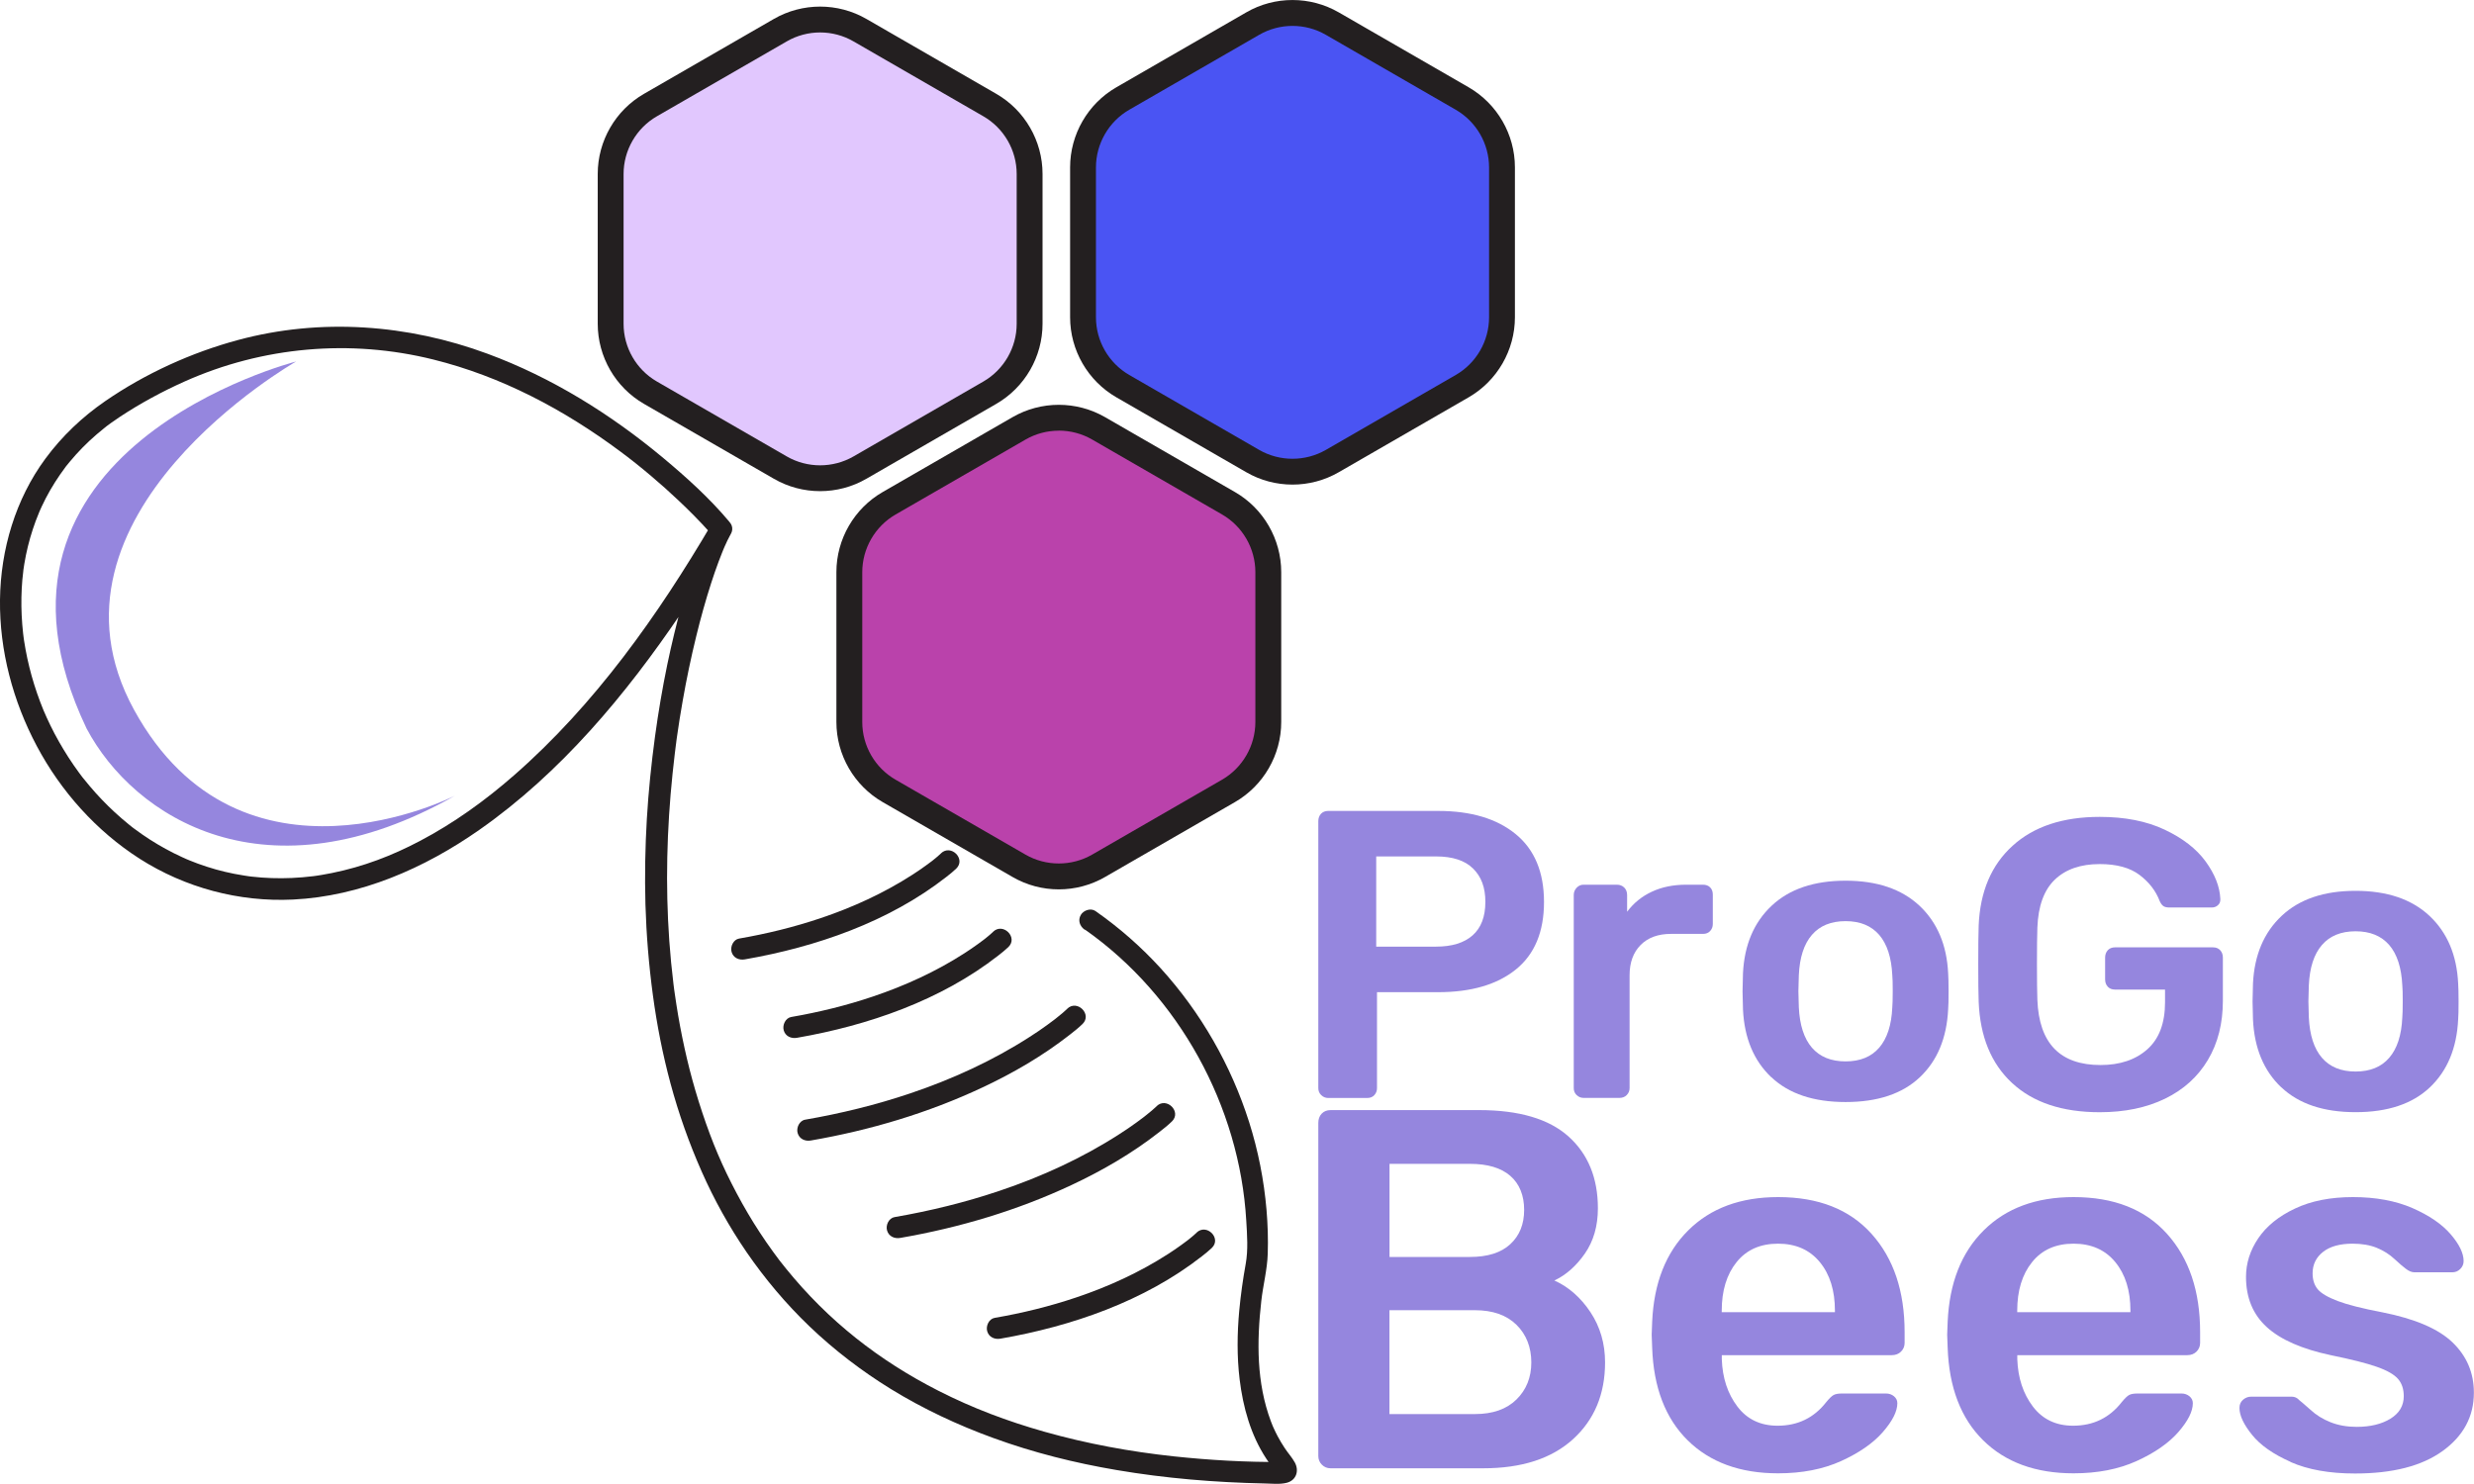 <svg width="185" height="111" viewBox="0 0 185 111" fill="none" xmlns="http://www.w3.org/2000/svg">
<g clip-path="url(#clip0_118_70)">
<path d="M72.807 7.16L65.508 2.949C62.921 1.456 59.734 1.456 57.143 2.949L49.844 7.16C47.257 8.652 45.663 11.411 45.663 14.401V22.826C45.663 25.811 47.257 28.575 49.844 30.067L57.143 34.278C59.73 35.77 62.916 35.77 65.508 34.278L72.807 30.067C75.394 28.575 76.988 25.816 76.988 22.826V14.401C76.988 11.415 75.394 8.652 72.807 7.16Z" fill="#E1C7FE"/>
<path d="M61.328 36.737C60.129 36.737 58.936 36.428 57.869 35.811L48.155 30.208C46.022 28.978 44.697 26.683 44.697 24.219V13.008C44.697 10.544 46.022 8.248 48.155 7.019L57.869 1.416C60.002 0.186 62.653 0.186 64.787 1.416L74.5 7.019C76.634 8.248 77.959 10.544 77.959 13.008V24.219C77.959 26.683 76.634 28.978 74.5 30.208L64.787 35.811C63.72 36.428 62.522 36.737 61.328 36.737ZM61.328 2.427C60.465 2.427 59.603 2.65 58.836 3.094L49.122 8.698C47.588 9.582 46.63 11.238 46.63 13.012V24.224C46.63 25.997 47.583 27.649 49.122 28.538L58.836 34.142C60.37 35.026 62.281 35.026 63.82 34.142L73.533 28.538C75.068 27.654 76.025 25.997 76.025 24.224V13.012C76.025 11.238 75.072 9.587 73.533 8.698L63.82 3.094C63.053 2.65 62.19 2.427 61.328 2.427Z" fill="#231F20"/>
<path d="M108.13 6.67L100.832 2.459C98.244 0.966 95.058 0.966 92.466 2.459L85.167 6.67C82.58 8.162 80.987 10.921 80.987 13.911V22.336C80.987 25.322 82.58 28.085 85.167 29.577L92.466 33.788C95.053 35.281 98.24 35.281 100.832 33.788L108.13 29.577C110.718 28.085 112.311 25.326 112.311 22.336V13.911C112.311 10.925 110.718 8.162 108.13 6.67Z" fill="#4A54F3"/>
<path d="M96.651 36.247C95.453 36.247 94.259 35.938 93.192 35.321L83.479 29.718C81.345 28.488 80.02 26.193 80.02 23.729V12.518C80.02 10.054 81.345 7.758 83.479 6.529L93.192 0.926C95.326 -0.309 97.976 -0.304 100.11 0.926L109.823 6.529C111.957 7.763 113.282 10.054 113.282 12.518V23.729C113.282 26.193 111.957 28.488 109.823 29.718L100.11 35.321C99.043 35.938 97.845 36.247 96.651 36.247ZM96.651 1.937C95.789 1.937 94.931 2.16 94.159 2.604L84.445 8.208C82.911 9.092 81.953 10.748 81.953 12.522V23.733C81.953 25.508 82.907 27.159 84.445 28.048L94.159 33.652C95.693 34.536 97.604 34.536 99.143 33.652L108.857 28.048C110.395 27.164 111.349 25.508 111.349 23.733V12.522C111.349 10.748 110.395 9.097 108.857 8.208L99.143 2.604C98.376 2.16 97.513 1.937 96.651 1.937Z" fill="#231F20"/>
<path d="M94.84 52.612V44.187C94.84 41.201 93.247 38.438 90.659 36.946L83.361 32.735C80.773 31.242 77.587 31.242 74.995 32.735L67.696 36.946C65.109 38.438 63.516 41.197 63.516 44.187V52.612C63.516 55.597 65.109 58.361 67.696 59.853L74.995 64.064C77.582 65.556 80.769 65.556 83.361 64.064L90.659 59.853C93.247 58.361 94.84 55.602 94.84 52.612Z" fill="#BA42AB"/>
<path d="M79.175 66.523C77.977 66.523 76.783 66.214 75.717 65.597L66.003 59.994C63.87 58.764 62.544 56.469 62.544 54.005V42.794C62.544 40.33 63.87 38.034 66.003 36.805L75.717 31.202C77.85 29.972 80.501 29.972 82.634 31.202L92.348 36.805C94.481 38.034 95.807 40.33 95.807 42.794V54.005C95.807 56.469 94.481 58.764 92.348 59.994L82.634 65.597C81.568 66.214 80.369 66.523 79.175 66.523ZM79.175 32.213C78.313 32.213 77.451 32.436 76.683 32.88L66.97 38.484C65.436 39.368 64.478 41.024 64.478 42.798V54.01C64.478 55.784 65.431 57.435 66.97 58.32L76.683 63.923C78.218 64.808 80.129 64.808 81.668 63.923L91.381 58.32C92.915 57.435 93.873 55.779 93.873 54.005V42.794C93.873 41.02 92.92 39.368 91.381 38.479L81.668 32.876C80.9 32.431 80.038 32.209 79.175 32.209V32.213Z" fill="#231F20"/>
<path d="M81.15 69.545C88.158 74.472 92.693 82.752 93.192 91.291C93.256 92.348 93.342 93.491 93.151 94.539C92.943 95.687 92.779 96.849 92.67 98.01C92.511 99.725 92.489 101.463 92.697 103.178C92.952 105.265 93.524 107.329 94.686 109.099C94.926 109.471 95.194 109.829 95.448 110.188C95.575 110.369 95.43 110.106 95.439 110.147C95.398 109.993 95.421 109.707 95.63 109.494C95.557 109.566 95.852 109.344 95.743 109.403C95.675 109.439 96.006 109.299 95.866 109.348C95.63 109.435 96.056 109.349 95.857 109.353C93.156 109.371 90.451 109.217 87.763 108.931C84.518 108.582 81.272 107.987 78.113 107.094C75.308 106.3 72.725 105.324 70.183 104.031C65.717 101.758 61.945 98.8 58.777 94.889C58.377 94.399 58.196 94.163 57.796 93.609C57.456 93.142 57.129 92.666 56.811 92.18C56.194 91.241 55.627 90.27 55.1 89.281C53.997 87.207 53.257 85.443 52.517 83.224C51.778 81.005 51.269 78.95 50.856 76.763C50.752 76.214 50.661 75.665 50.575 75.112C50.534 74.848 50.493 74.581 50.457 74.318C50.447 74.249 50.438 74.186 50.429 74.118C50.398 73.896 50.452 74.29 50.42 74.068C50.402 73.914 50.379 73.76 50.361 73.605C50.23 72.53 50.125 71.455 50.048 70.375C49.753 66.21 49.862 62.013 50.293 57.862C50.343 57.372 50.398 56.882 50.457 56.396C50.484 56.165 50.516 55.933 50.543 55.706C50.552 55.648 50.556 55.593 50.566 55.534C50.593 55.334 50.538 55.72 50.566 55.52C50.584 55.389 50.602 55.257 50.62 55.126C50.747 54.227 50.888 53.334 51.047 52.44C51.333 50.806 51.673 49.178 52.068 47.567C52.395 46.233 52.763 44.904 53.185 43.597C53.357 43.066 53.539 42.535 53.734 42.014C53.82 41.787 53.906 41.56 53.997 41.337C54.038 41.238 54.083 41.138 54.12 41.033C54.02 41.283 54.12 41.024 54.179 40.897C54.319 40.58 54.465 40.267 54.633 39.967C54.819 39.627 54.746 39.273 54.505 38.987C53.053 37.259 51.337 35.707 49.608 34.264C45.677 30.984 41.27 28.239 36.458 26.46C30.494 24.255 23.985 23.77 17.82 25.426C14.307 26.37 10.871 27.939 7.875 29.999C6.155 31.183 4.643 32.617 3.4 34.3C1.162 37.331 0.045 41.097 -7.06874e-06 44.858C-0.045 48.66 0.971 52.453 2.751 55.802C4.553 59.191 7.204 62.158 10.444 64.232C13.84 66.4 17.875 67.48 21.906 67.285C26.958 67.04 31.733 64.948 35.836 62.077C41.937 57.807 46.812 51.954 50.951 45.829C52.245 43.914 53.471 41.95 54.642 39.958C55.168 39.06 53.775 38.248 53.248 39.142C49.208 46.024 44.488 52.698 38.446 57.984C36.285 59.876 33.939 61.568 31.392 62.907C29.309 64.005 27.18 64.822 24.811 65.302C24.566 65.352 24.32 65.398 24.071 65.439C23.948 65.461 23.826 65.479 23.703 65.498C23.631 65.507 23.558 65.52 23.485 65.529C23.662 65.507 23.449 65.534 23.408 65.538C22.886 65.602 22.36 65.647 21.833 65.67C20.821 65.715 19.804 65.683 18.796 65.566C18.742 65.561 18.406 65.516 18.61 65.543C18.501 65.529 18.388 65.511 18.279 65.493C18.025 65.452 17.775 65.411 17.525 65.361C17.062 65.271 16.604 65.162 16.15 65.035C15.696 64.908 15.238 64.758 14.788 64.595C14.575 64.517 14.366 64.436 14.157 64.35C14.107 64.332 14.058 64.309 14.008 64.286C14.194 64.363 13.994 64.282 13.962 64.268C13.844 64.218 13.726 64.164 13.608 64.109C12.778 63.728 11.974 63.288 11.203 62.793C10.812 62.539 10.426 62.276 10.054 61.995C10.013 61.968 9.759 61.773 9.913 61.891C9.823 61.818 9.732 61.745 9.641 61.673C9.45 61.519 9.264 61.364 9.083 61.205C8.397 60.611 7.748 59.971 7.14 59.295C6.831 58.95 6.532 58.592 6.241 58.229C6.105 58.061 6.259 58.261 6.132 58.093C6.055 57.993 5.978 57.889 5.905 57.789C5.769 57.603 5.633 57.412 5.501 57.222C4.979 56.464 4.507 55.679 4.076 54.867C3.867 54.468 3.668 54.059 3.481 53.647C3.436 53.551 3.395 53.456 3.354 53.356C3.327 53.297 3.304 53.238 3.277 53.184C3.359 53.37 3.277 53.175 3.259 53.143C3.173 52.93 3.087 52.717 3.005 52.499C2.683 51.646 2.41 50.775 2.192 49.89C2.083 49.454 1.993 49.019 1.911 48.579C1.87 48.352 1.834 48.13 1.797 47.903C1.788 47.848 1.748 47.522 1.775 47.748C1.757 47.626 1.743 47.503 1.729 47.381C1.63 46.483 1.584 45.575 1.602 44.668C1.611 44.237 1.634 43.81 1.67 43.379C1.689 43.157 1.716 42.93 1.743 42.708C1.77 42.467 1.725 42.798 1.761 42.558C1.779 42.435 1.797 42.318 1.816 42.195C1.961 41.31 2.174 40.435 2.456 39.582C2.587 39.173 2.742 38.77 2.905 38.375C2.987 38.18 2.837 38.533 2.919 38.339C2.941 38.284 2.969 38.225 2.991 38.171C3.032 38.075 3.078 37.985 3.118 37.889C3.214 37.685 3.314 37.481 3.418 37.277C3.845 36.456 4.339 35.68 4.893 34.94C5.029 34.759 4.857 34.977 5.002 34.8C5.07 34.718 5.138 34.632 5.206 34.55C5.365 34.359 5.529 34.169 5.692 33.987C6.01 33.638 6.341 33.298 6.686 32.976C7.049 32.635 7.431 32.313 7.821 32C7.839 31.986 8.021 31.846 7.875 31.955C7.912 31.927 7.948 31.9 7.984 31.869C8.089 31.791 8.189 31.714 8.293 31.642C8.515 31.483 8.738 31.329 8.965 31.179C10.49 30.172 12.115 29.291 13.785 28.543C19.65 25.916 26.2 25.349 32.4 26.891C37.484 28.153 42.155 30.625 46.367 33.756C47.139 34.328 47.883 34.917 48.705 35.616C49.39 36.192 50.057 36.791 50.706 37.404C51.519 38.166 52.304 38.96 53.048 39.786C53.148 39.895 53.244 40.004 53.339 40.117L53.212 39.137C52.781 39.926 52.445 40.775 52.132 41.614C51.705 42.771 51.337 43.951 51.006 45.135C50.584 46.646 50.221 48.17 49.898 49.708C49.531 51.487 49.227 53.279 48.981 55.08C48.705 57.131 48.491 59.186 48.369 61.251C48.246 63.315 48.205 65.516 48.264 67.648C48.332 69.921 48.518 72.185 48.822 74.44C49.127 76.695 49.558 78.882 50.143 81.055C50.752 83.306 51.528 85.501 52.472 87.634C53.416 89.766 54.524 91.754 55.822 93.65C57.197 95.651 58.768 97.52 60.52 99.199C62.372 100.973 64.423 102.543 66.607 103.89C69.026 105.379 71.613 106.59 74.282 107.561C77.269 108.65 80.365 109.426 83.501 109.956C87.151 110.578 90.85 110.882 94.549 110.959C95.085 110.968 95.707 111.045 96.233 110.905C96.942 110.714 97.159 110.002 96.823 109.389C96.615 109.013 96.311 108.682 96.075 108.323C95.879 108.028 95.698 107.724 95.534 107.416C95.43 107.221 95.335 107.021 95.244 106.821C95.221 106.771 95.198 106.722 95.176 106.672C95.158 106.631 95.23 106.808 95.171 106.658C95.126 106.54 95.076 106.422 95.031 106.304C93.959 103.428 93.973 100.374 94.318 97.302C94.45 96.127 94.763 94.957 94.799 93.777C94.835 92.684 94.799 91.59 94.708 90.497C94.518 88.269 94.082 86.06 93.406 83.927C92.057 79.68 89.797 75.733 86.801 72.435C85.34 70.829 83.701 69.395 81.922 68.147C81.563 67.898 81.023 68.084 80.819 68.438C80.583 68.841 80.751 69.29 81.109 69.54L81.15 69.545Z" fill="#231F20"/>
<path d="M79.802 75.461C79.575 75.679 79.325 75.883 79.08 76.078C79.017 76.128 78.958 76.178 78.894 76.228C78.713 76.368 78.994 76.151 78.799 76.3C78.631 76.427 78.458 76.554 78.286 76.681C77.868 76.985 77.442 77.276 77.006 77.552C74.232 79.34 71.2 80.724 68.077 81.777C65.513 82.643 62.876 83.287 60.207 83.75C59.775 83.823 59.535 84.354 59.644 84.744C59.771 85.198 60.207 85.384 60.638 85.306C65.063 84.54 69.398 83.251 73.47 81.337C75.771 80.257 77.986 78.968 79.993 77.398C80.319 77.144 80.646 76.886 80.946 76.595C81.695 75.874 80.551 74.731 79.802 75.452V75.461Z" fill="#231F20"/>
<path d="M86.488 82.748C86.261 82.965 86.011 83.169 85.766 83.365C85.703 83.415 85.644 83.464 85.58 83.514C85.399 83.655 85.68 83.437 85.485 83.587C85.317 83.714 85.144 83.841 84.972 83.968C84.554 84.272 84.128 84.562 83.692 84.839C80.918 86.627 77.886 88.011 74.763 89.063C72.199 89.93 69.562 90.574 66.893 91.037C66.461 91.109 66.221 91.64 66.33 92.03C66.457 92.484 66.893 92.67 67.324 92.593C71.749 91.826 76.084 90.538 80.156 88.623C82.457 87.543 84.672 86.255 86.679 84.685C87.005 84.431 87.332 84.172 87.632 83.882C88.381 83.16 87.237 82.017 86.488 82.739V82.748Z" fill="#231F20"/>
<path d="M89.479 92.203C89.298 92.375 89.103 92.534 88.907 92.693C88.857 92.729 88.812 92.77 88.762 92.806C88.608 92.929 88.903 92.702 88.73 92.829C88.599 92.929 88.467 93.029 88.331 93.124C88.008 93.36 87.677 93.582 87.341 93.8C85.208 95.175 82.884 96.236 80.483 97.044C78.495 97.715 76.452 98.215 74.382 98.573C73.951 98.645 73.71 99.176 73.819 99.567C73.942 100.02 74.382 100.206 74.813 100.129C80.138 99.204 85.576 97.33 89.874 93.968C90.128 93.768 90.387 93.564 90.618 93.342C91.368 92.62 90.224 91.481 89.475 92.198L89.479 92.203Z" fill="#231F20"/>
<path d="M74.264 69.699C74.083 69.871 73.887 70.03 73.692 70.189C73.642 70.225 73.597 70.266 73.547 70.302C73.393 70.425 73.688 70.198 73.515 70.325C73.384 70.425 73.252 70.525 73.116 70.62C72.793 70.856 72.462 71.078 72.126 71.296C69.993 72.671 67.669 73.732 65.268 74.54C63.28 75.211 61.237 75.71 59.167 76.069C58.736 76.141 58.495 76.672 58.604 77.062C58.727 77.516 59.167 77.702 59.598 77.625C64.923 76.7 70.361 74.826 74.659 71.464C74.913 71.264 75.172 71.06 75.403 70.838C76.152 70.116 75.009 68.977 74.26 69.694L74.264 69.699Z" fill="#231F20"/>
<path d="M70.365 63.832C70.183 64.005 69.988 64.164 69.793 64.322C69.743 64.359 69.698 64.4 69.648 64.436C69.494 64.558 69.789 64.332 69.616 64.459C69.484 64.558 69.353 64.658 69.217 64.753C68.894 64.989 68.563 65.212 68.227 65.429C66.094 66.804 63.77 67.866 61.369 68.674C59.38 69.345 57.338 69.844 55.268 70.203C54.837 70.275 54.596 70.806 54.705 71.196C54.828 71.65 55.268 71.836 55.699 71.759C61.024 70.833 66.461 68.959 70.76 65.597C71.014 65.398 71.273 65.194 71.504 64.971C72.253 64.25 71.109 63.111 70.361 63.828L70.365 63.832Z" fill="#231F20"/>
<path d="M22.137 27.041C22.137 27.041 -3.504 33.556 6.473 54.49C10.018 61.165 19.913 67.512 34.016 59.518C34.016 59.518 18.02 67.693 10.022 53.089C2.024 38.484 22.142 27.041 22.142 27.041H22.137Z" fill="#9586DE"/>
<path d="M98.793 81.908C98.648 81.767 98.58 81.591 98.58 81.386V61.423C98.58 61.196 98.648 61.015 98.78 60.87C98.912 60.729 99.093 60.656 99.316 60.656H107.54C109.996 60.656 111.93 61.233 113.341 62.39C114.753 63.547 115.457 65.239 115.457 67.467C115.457 69.694 114.757 71.378 113.355 72.512C111.952 73.646 110.014 74.213 107.54 74.213H102.969V81.391C102.969 81.595 102.901 81.767 102.77 81.913C102.638 82.058 102.457 82.126 102.234 82.126H99.32C99.116 82.126 98.943 82.053 98.798 81.913L98.793 81.908ZM107.386 70.806C108.571 70.806 109.483 70.525 110.119 69.962C110.754 69.399 111.072 68.565 111.072 67.462C111.072 66.359 110.763 65.566 110.15 64.962C109.538 64.359 108.616 64.059 107.391 64.059H102.91V70.806H107.391H107.386Z" fill="#9586DE"/>
<path d="M117.894 81.908C117.749 81.767 117.681 81.591 117.681 81.386V66.94C117.681 66.736 117.753 66.559 117.894 66.405C118.035 66.251 118.212 66.174 118.416 66.174H120.903C121.13 66.174 121.312 66.246 121.457 66.387C121.598 66.532 121.671 66.713 121.671 66.94V68.197C122.161 67.544 122.778 67.04 123.527 66.695C124.271 66.346 125.129 66.174 126.087 66.174H127.344C127.571 66.174 127.748 66.242 127.88 66.373C128.012 66.505 128.08 66.686 128.08 66.909V69.118C128.08 69.322 128.012 69.495 127.88 69.64C127.748 69.785 127.567 69.853 127.344 69.853H124.952C123.99 69.853 123.232 70.13 122.683 70.683C122.134 71.237 121.857 71.99 121.857 72.952V81.386C121.857 81.591 121.784 81.763 121.643 81.908C121.503 82.053 121.316 82.121 121.09 82.121H118.421C118.216 82.121 118.044 82.049 117.899 81.908H117.894Z" fill="#9586DE"/>
<path d="M132.451 80.574C131.144 79.336 130.436 77.643 130.336 75.497L130.304 74.15L130.336 72.802C130.44 70.674 131.153 68.991 132.483 67.743C133.813 66.496 135.651 65.874 138.007 65.874C140.363 65.874 142.201 66.5 143.531 67.743C144.861 68.991 145.578 70.679 145.678 72.802C145.696 73.047 145.71 73.496 145.71 74.15C145.71 74.803 145.701 75.252 145.678 75.497C145.573 77.643 144.87 79.336 143.563 80.574C142.255 81.813 140.403 82.43 138.011 82.43C135.619 82.43 133.767 81.813 132.46 80.574H132.451ZM140.521 78.365C141.116 77.68 141.443 76.672 141.502 75.343C141.52 75.139 141.534 74.74 141.534 74.145C141.534 73.551 141.525 73.156 141.502 72.947C141.438 71.618 141.111 70.611 140.521 69.926C139.927 69.241 139.092 68.9 138.007 68.9C136.922 68.9 136.082 69.241 135.492 69.926C134.897 70.611 134.571 71.618 134.512 72.947L134.48 74.145L134.512 75.343C134.575 76.672 134.902 77.68 135.492 78.365C136.087 79.05 136.922 79.39 138.007 79.39C139.092 79.39 139.931 79.05 140.521 78.365Z" fill="#9586DE"/>
<path d="M150.462 81.01C148.896 79.558 148.065 77.534 147.961 74.939C147.938 74.345 147.929 73.397 147.929 72.085C147.929 70.774 147.938 69.826 147.961 69.231C148.065 66.695 148.905 64.708 150.494 63.265C152.078 61.822 154.252 61.101 157.012 61.101C158.896 61.101 160.512 61.419 161.86 62.054C163.208 62.689 164.234 63.478 164.928 64.431C165.623 65.384 165.99 66.319 166.031 67.235V67.299C166.031 67.462 165.972 67.603 165.845 67.712C165.722 67.825 165.568 67.879 165.387 67.879H162.227C162.023 67.879 161.869 67.843 161.769 67.771C161.665 67.698 161.574 67.571 161.492 67.389C161.206 66.632 160.702 65.983 159.99 65.443C159.272 64.903 158.283 64.631 157.012 64.631C155.582 64.631 154.461 65.021 153.653 65.797C152.845 66.573 152.409 67.771 152.35 69.386C152.328 69.98 152.319 70.879 152.319 72.085C152.319 73.292 152.328 74.172 152.35 74.785C152.473 78.038 154.048 79.662 157.075 79.662C158.528 79.662 159.695 79.268 160.575 78.483C161.456 77.698 161.896 76.527 161.896 74.971V74.018H158.151C157.924 74.018 157.747 73.946 157.616 73.805C157.484 73.664 157.416 73.478 157.416 73.251V71.627C157.416 71.405 157.484 71.219 157.616 71.074C157.747 70.933 157.929 70.86 158.151 70.86H165.486C165.713 70.86 165.89 70.933 166.022 71.074C166.154 71.219 166.222 71.4 166.222 71.627V74.848C166.222 76.545 165.85 78.024 165.101 79.281C164.352 80.538 163.285 81.504 161.896 82.18C160.503 82.856 158.878 83.192 157.016 83.192C154.216 83.192 152.033 82.466 150.467 81.014L150.462 81.01Z" fill="#9586DE"/>
<path d="M170.588 81.332C169.281 80.093 168.573 78.401 168.473 76.255L168.441 74.907L168.473 73.56C168.578 71.432 169.29 69.749 170.62 68.501C171.95 67.253 173.788 66.632 176.144 66.632C178.5 66.632 180.338 67.258 181.668 68.501C182.998 69.749 183.715 71.436 183.815 73.56C183.833 73.805 183.847 74.254 183.847 74.907C183.847 75.561 183.838 76.01 183.815 76.255C183.711 78.401 183.007 80.093 181.7 81.332C180.393 82.571 178.541 83.188 176.149 83.188C173.757 83.188 171.905 82.571 170.597 81.332H170.588ZM178.659 79.122C179.254 78.437 179.58 77.43 179.639 76.101C179.658 75.897 179.671 75.497 179.671 74.903C179.671 74.308 179.662 73.914 179.639 73.705C179.576 72.376 179.249 71.368 178.659 70.683C178.064 69.998 177.229 69.658 176.144 69.658C175.059 69.658 174.22 69.998 173.63 70.683C173.035 71.368 172.708 72.376 172.649 73.705L172.617 74.903L172.649 76.101C172.713 77.43 173.04 78.437 173.63 79.122C174.224 79.808 175.059 80.148 176.144 80.148C177.229 80.148 178.069 79.808 178.659 79.122Z" fill="#9586DE"/>
<path d="M98.848 109.557C98.671 109.38 98.58 109.162 98.58 108.908V83.991C98.58 83.709 98.662 83.483 98.83 83.301C98.998 83.124 99.22 83.033 99.502 83.033H110.604C113.591 83.033 115.82 83.691 117.286 85.002C118.752 86.318 119.487 88.11 119.487 90.379C119.487 91.704 119.16 92.834 118.511 93.768C117.862 94.698 117.1 95.37 116.233 95.778C117.304 96.263 118.203 97.053 118.933 98.151C119.66 99.249 120.023 100.501 120.023 101.903C120.023 104.276 119.224 106.191 117.631 107.643C116.033 109.099 113.795 109.825 110.908 109.825H99.497C99.243 109.825 99.025 109.734 98.848 109.557ZM109.914 94.018C111.24 94.018 112.252 93.7 112.937 93.06C113.627 92.425 113.972 91.568 113.972 90.497C113.972 89.426 113.627 88.55 112.937 87.952C112.247 87.353 111.24 87.053 109.914 87.053H103.905V94.018H109.914ZM110.296 105.769C111.621 105.769 112.656 105.406 113.396 104.68C114.136 103.954 114.508 103.028 114.508 101.903C114.508 100.778 114.136 99.816 113.396 99.09C112.656 98.364 111.621 98.001 110.296 98.001H103.9V105.769H110.296Z" fill="#9586DE"/>
<path d="M126.205 107.738C124.535 106.091 123.645 103.777 123.545 100.792L123.509 99.834L123.545 98.877C123.672 95.969 124.571 93.686 126.246 92.026C127.916 90.365 130.159 89.54 132.964 89.54C135.978 89.54 138.306 90.456 139.954 92.294C141.602 94.131 142.423 96.581 142.423 99.644V100.447C142.423 100.701 142.332 100.919 142.155 101.096C141.978 101.272 141.747 101.363 141.466 101.363H128.752V101.667C128.801 103.069 129.192 104.249 129.918 105.206C130.644 106.163 131.647 106.64 132.923 106.64C134.43 106.64 135.642 106.055 136.559 104.879C136.79 104.598 136.972 104.421 137.113 104.344C137.253 104.267 137.462 104.231 137.743 104.231H141.034C141.266 104.231 141.461 104.303 141.629 104.439C141.797 104.58 141.879 104.752 141.879 104.957C141.879 105.569 141.515 106.291 140.789 107.121C140.063 107.951 139.019 108.672 137.671 109.285C136.318 109.897 134.748 110.201 132.959 110.201C130.127 110.201 127.871 109.38 126.201 107.733L126.205 107.738ZM137.212 98.151V98.037C137.212 96.531 136.836 95.32 136.082 94.403C135.329 93.487 134.289 93.024 132.959 93.024C131.629 93.024 130.599 93.482 129.859 94.403C129.119 95.32 128.747 96.536 128.747 98.037V98.151H137.208H137.212Z" fill="#9586DE"/>
<path d="M148.301 107.738C146.631 106.091 145.741 103.777 145.641 100.792L145.605 99.834L145.641 98.877C145.769 95.969 146.667 93.686 148.342 92.026C150.013 90.365 152.255 89.54 155.06 89.54C158.074 89.54 160.403 90.456 162.05 92.294C163.698 94.131 164.52 96.581 164.52 99.644V100.447C164.52 100.701 164.429 100.919 164.252 101.096C164.075 101.272 163.843 101.363 163.562 101.363H150.848V101.667C150.898 103.069 151.288 104.249 152.014 105.206C152.741 106.163 153.744 106.64 155.019 106.64C156.526 106.64 157.738 106.055 158.655 104.879C158.887 104.598 159.068 104.421 159.209 104.344C159.35 104.267 159.558 104.231 159.84 104.231H163.131C163.362 104.231 163.557 104.303 163.725 104.439C163.893 104.58 163.975 104.752 163.975 104.957C163.975 105.569 163.612 106.291 162.886 107.121C162.159 107.951 161.115 108.672 159.767 109.285C158.415 109.897 156.844 110.201 155.056 110.201C152.223 110.201 149.967 109.38 148.297 107.733L148.301 107.738ZM159.309 98.151V98.037C159.309 96.531 158.932 95.32 158.178 94.403C157.425 93.487 156.386 93.024 155.056 93.024C153.726 93.024 152.695 93.482 151.955 94.403C151.215 95.32 150.843 96.536 150.843 98.037V98.151H159.304H159.309Z" fill="#9586DE"/>
<path d="M171.292 109.348C169.989 108.772 169.027 108.101 168.401 107.32C167.774 106.545 167.461 105.873 167.461 105.31C167.461 105.056 167.552 104.852 167.729 104.698C167.906 104.544 168.11 104.467 168.342 104.467H171.365C171.596 104.467 171.787 104.557 171.941 104.734C172.041 104.811 172.309 105.038 172.744 105.424C173.18 105.832 173.689 106.15 174.274 106.381C174.86 106.613 175.513 106.726 176.226 106.726C177.247 106.726 178.092 106.522 178.754 106.114C179.417 105.705 179.748 105.143 179.748 104.43C179.748 103.895 179.603 103.459 179.308 103.128C179.013 102.797 178.486 102.497 177.719 102.23C176.952 101.962 175.817 101.676 174.31 101.368C172.141 100.91 170.538 100.206 169.504 99.263C168.469 98.319 167.951 97.067 167.951 95.51C167.951 94.49 168.255 93.528 168.868 92.62C169.481 91.713 170.393 90.973 171.605 90.402C172.817 89.825 174.265 89.54 175.954 89.54C177.642 89.54 179.145 89.816 180.397 90.361C181.646 90.91 182.599 91.559 183.248 92.312C183.897 93.065 184.224 93.736 184.224 94.322C184.224 94.553 184.142 94.748 183.974 94.916C183.806 95.084 183.611 95.165 183.38 95.165H180.547C180.343 95.165 180.125 95.075 179.898 94.898C179.721 94.771 179.44 94.526 179.054 94.172C178.673 93.814 178.223 93.537 177.715 93.328C177.202 93.124 176.603 93.024 175.917 93.024C174.973 93.024 174.238 93.228 173.716 93.636C173.194 94.045 172.931 94.58 172.931 95.243C172.931 95.728 173.058 96.123 173.312 96.431C173.566 96.735 174.065 97.03 174.805 97.312C175.545 97.593 176.657 97.874 178.137 98.156C180.588 98.641 182.345 99.394 183.402 100.415C184.46 101.436 184.991 102.688 184.991 104.167C184.991 105.955 184.21 107.407 182.653 108.532C181.096 109.657 178.913 110.215 176.103 110.215C174.188 110.215 172.581 109.929 171.278 109.353L171.292 109.348Z" fill="#9586DE"/>
</g>
<defs>
<clipPath id="clip0_118_70">
<rect width="185" height="111" fill="white"/>
</clipPath>
</defs>
</svg>
